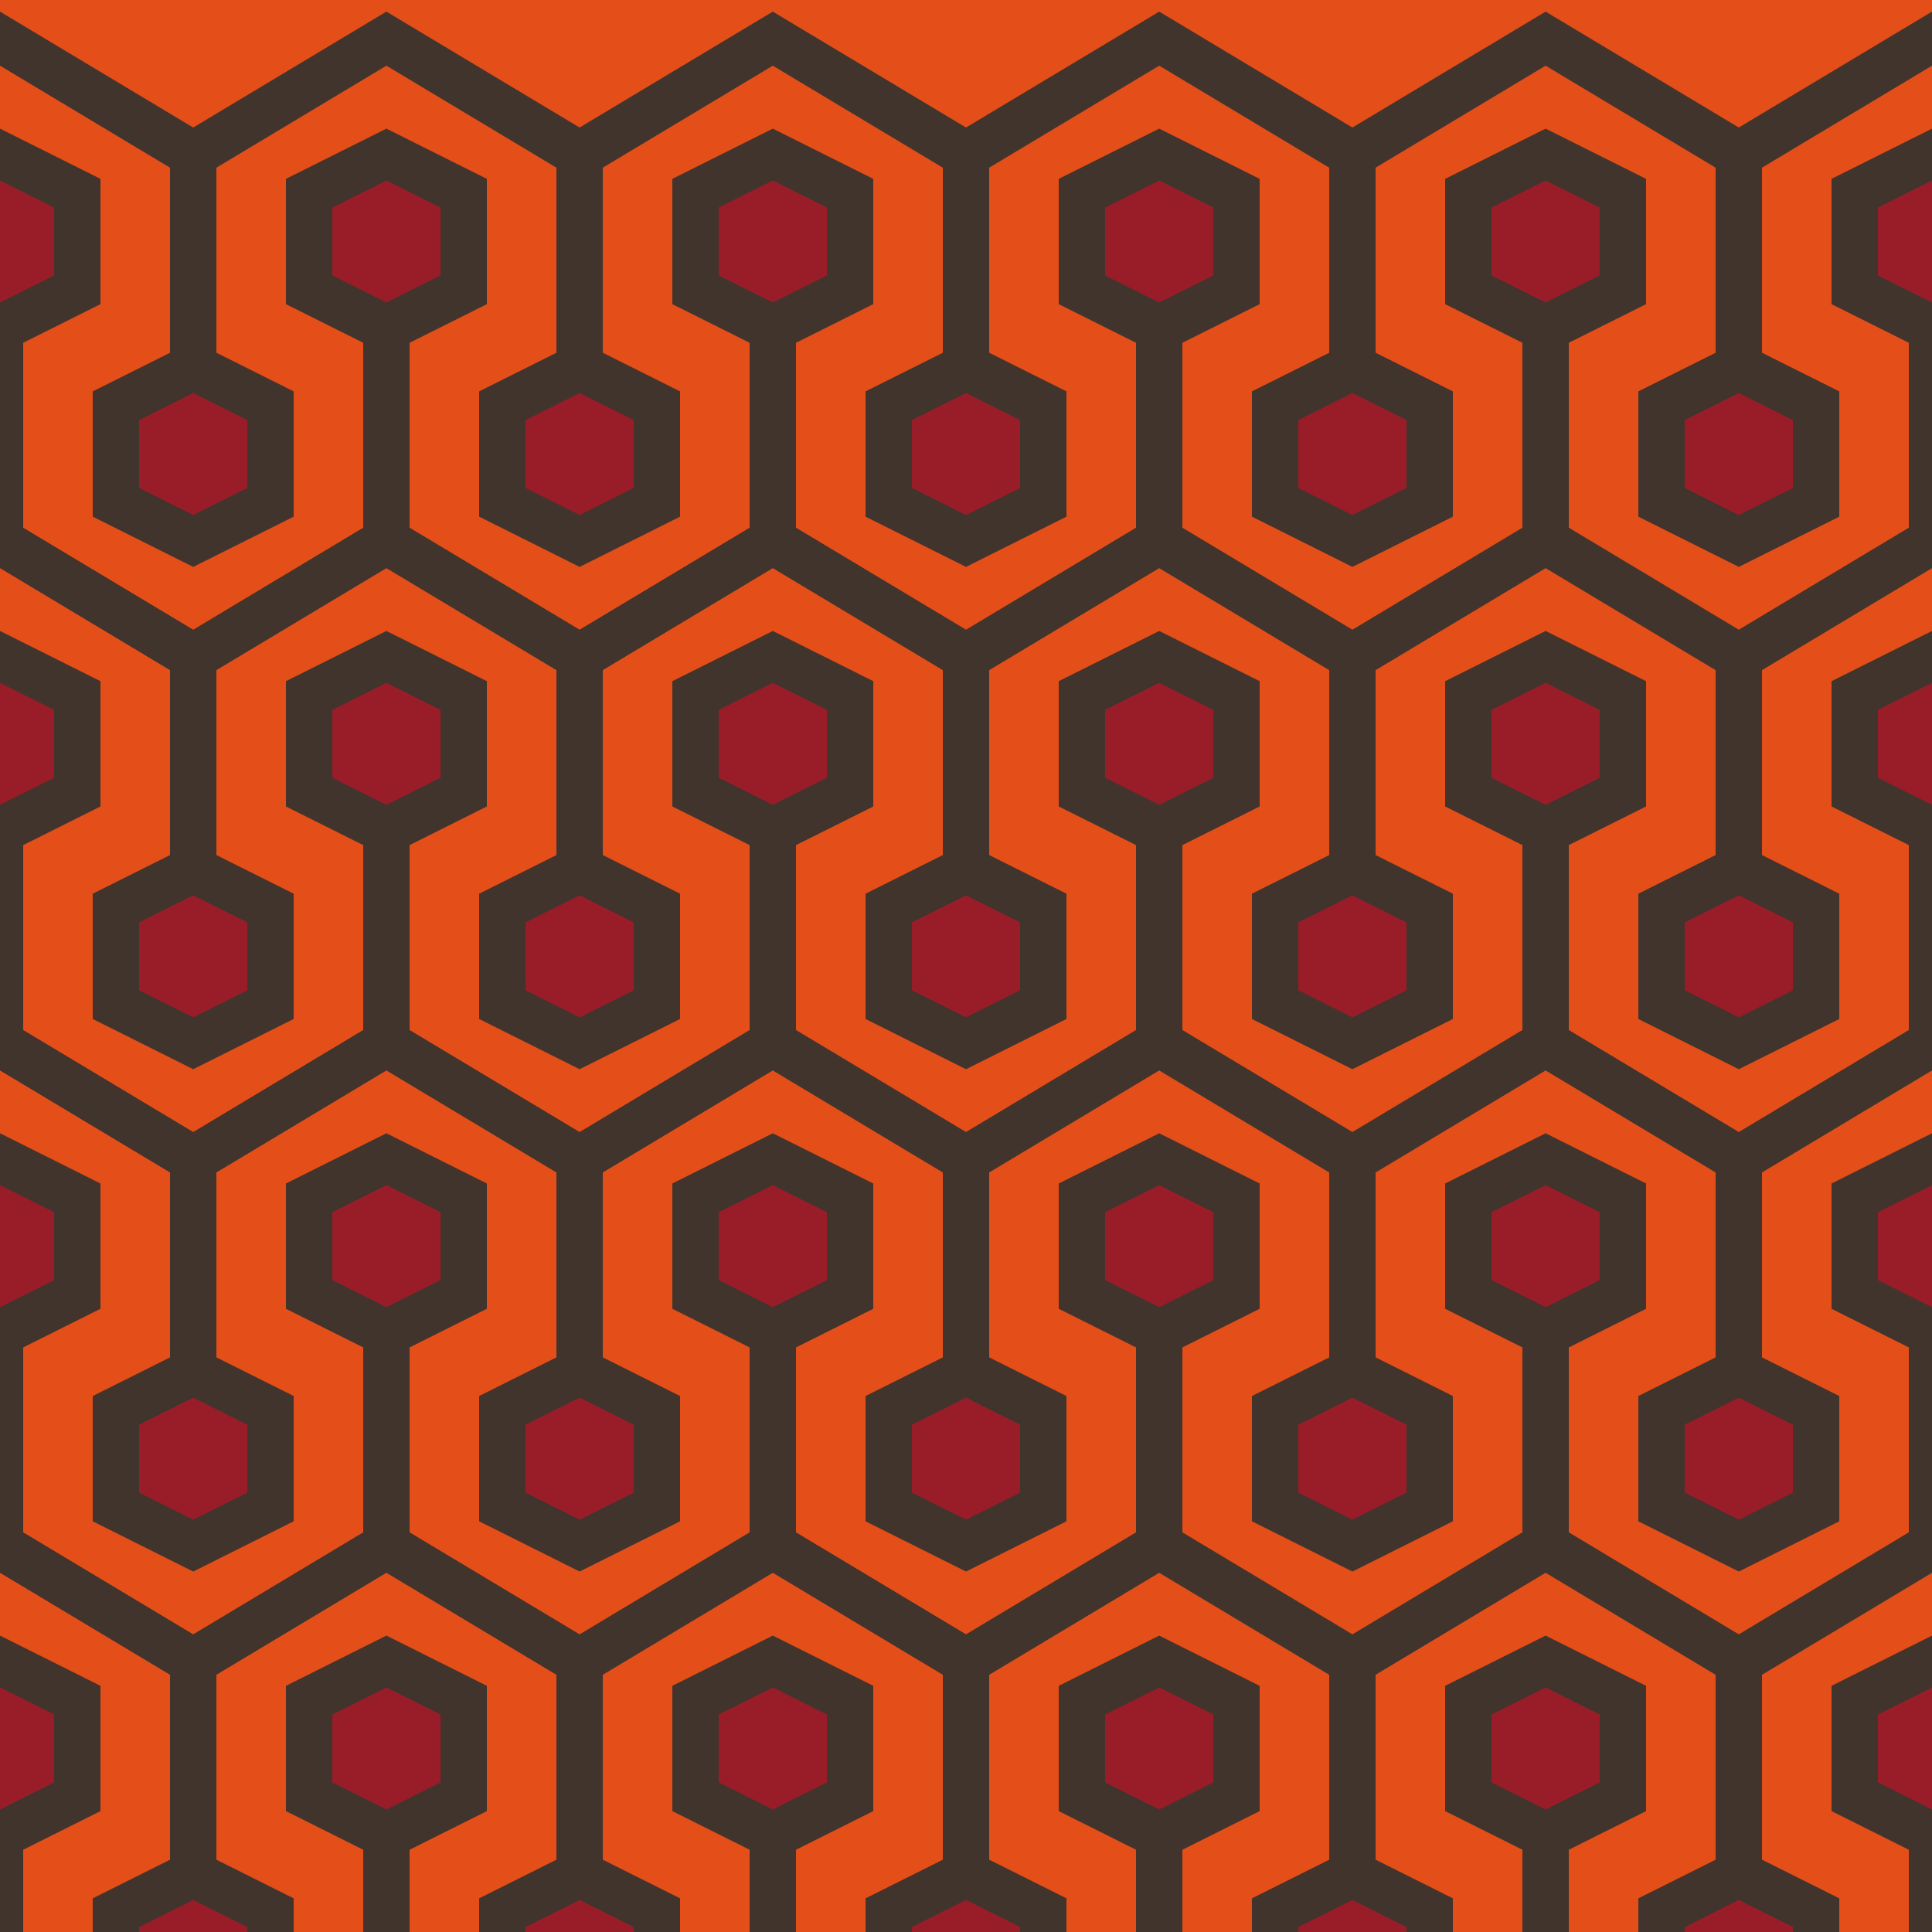 <?xml version="1.0"?>
<!-- Generated by SVGo -->
<svg width="500" height="500"
     xmlns="http://www.w3.org/2000/svg"
     xmlns:xlink="http://www.w3.org/1999/xlink">
<defs>
<g id="unit">
<polyline points="0,100 0,40 50,10 100,40 100,100" style="fill:none" />
<polygon points="50,40 70,50 70,75 50,85 30,75 30,50" />
</g>
<g id="runit">
<g transform="translate(150,180) rotate(180)">
<use x="0" y="0" xlink:href="#unit" />
</g>
</g>
</defs>
<rect x="0" y="0" width="500" height="500" style="fill:rgb(227,78,25)" />
<g style="stroke:rgb(65,52,44);stroke-width:12;fill:rgb(153,29,40)">
<use x="-50" y="0" xlink:href="#unit" />
<use x="-50" y="0" xlink:href="#runit" />
<use x="50" y="0" xlink:href="#unit" />
<use x="50" y="0" xlink:href="#runit" />
<use x="150" y="0" xlink:href="#unit" />
<use x="150" y="0" xlink:href="#runit" />
<use x="250" y="0" xlink:href="#unit" />
<use x="250" y="0" xlink:href="#runit" />
<use x="350" y="0" xlink:href="#unit" />
<use x="350" y="0" xlink:href="#runit" />
<use x="450" y="0" xlink:href="#unit" />
<use x="450" y="0" xlink:href="#runit" />
<use x="-50" y="130" xlink:href="#unit" />
<use x="-50" y="130" xlink:href="#runit" />
<use x="50" y="130" xlink:href="#unit" />
<use x="50" y="130" xlink:href="#runit" />
<use x="150" y="130" xlink:href="#unit" />
<use x="150" y="130" xlink:href="#runit" />
<use x="250" y="130" xlink:href="#unit" />
<use x="250" y="130" xlink:href="#runit" />
<use x="350" y="130" xlink:href="#unit" />
<use x="350" y="130" xlink:href="#runit" />
<use x="450" y="130" xlink:href="#unit" />
<use x="450" y="130" xlink:href="#runit" />
<use x="-50" y="260" xlink:href="#unit" />
<use x="-50" y="260" xlink:href="#runit" />
<use x="50" y="260" xlink:href="#unit" />
<use x="50" y="260" xlink:href="#runit" />
<use x="150" y="260" xlink:href="#unit" />
<use x="150" y="260" xlink:href="#runit" />
<use x="250" y="260" xlink:href="#unit" />
<use x="250" y="260" xlink:href="#runit" />
<use x="350" y="260" xlink:href="#unit" />
<use x="350" y="260" xlink:href="#runit" />
<use x="450" y="260" xlink:href="#unit" />
<use x="450" y="260" xlink:href="#runit" />
<use x="-50" y="390" xlink:href="#unit" />
<use x="-50" y="390" xlink:href="#runit" />
<use x="50" y="390" xlink:href="#unit" />
<use x="50" y="390" xlink:href="#runit" />
<use x="150" y="390" xlink:href="#unit" />
<use x="150" y="390" xlink:href="#runit" />
<use x="250" y="390" xlink:href="#unit" />
<use x="250" y="390" xlink:href="#runit" />
<use x="350" y="390" xlink:href="#unit" />
<use x="350" y="390" xlink:href="#runit" />
<use x="450" y="390" xlink:href="#unit" />
<use x="450" y="390" xlink:href="#runit" />
</g>
</svg>

